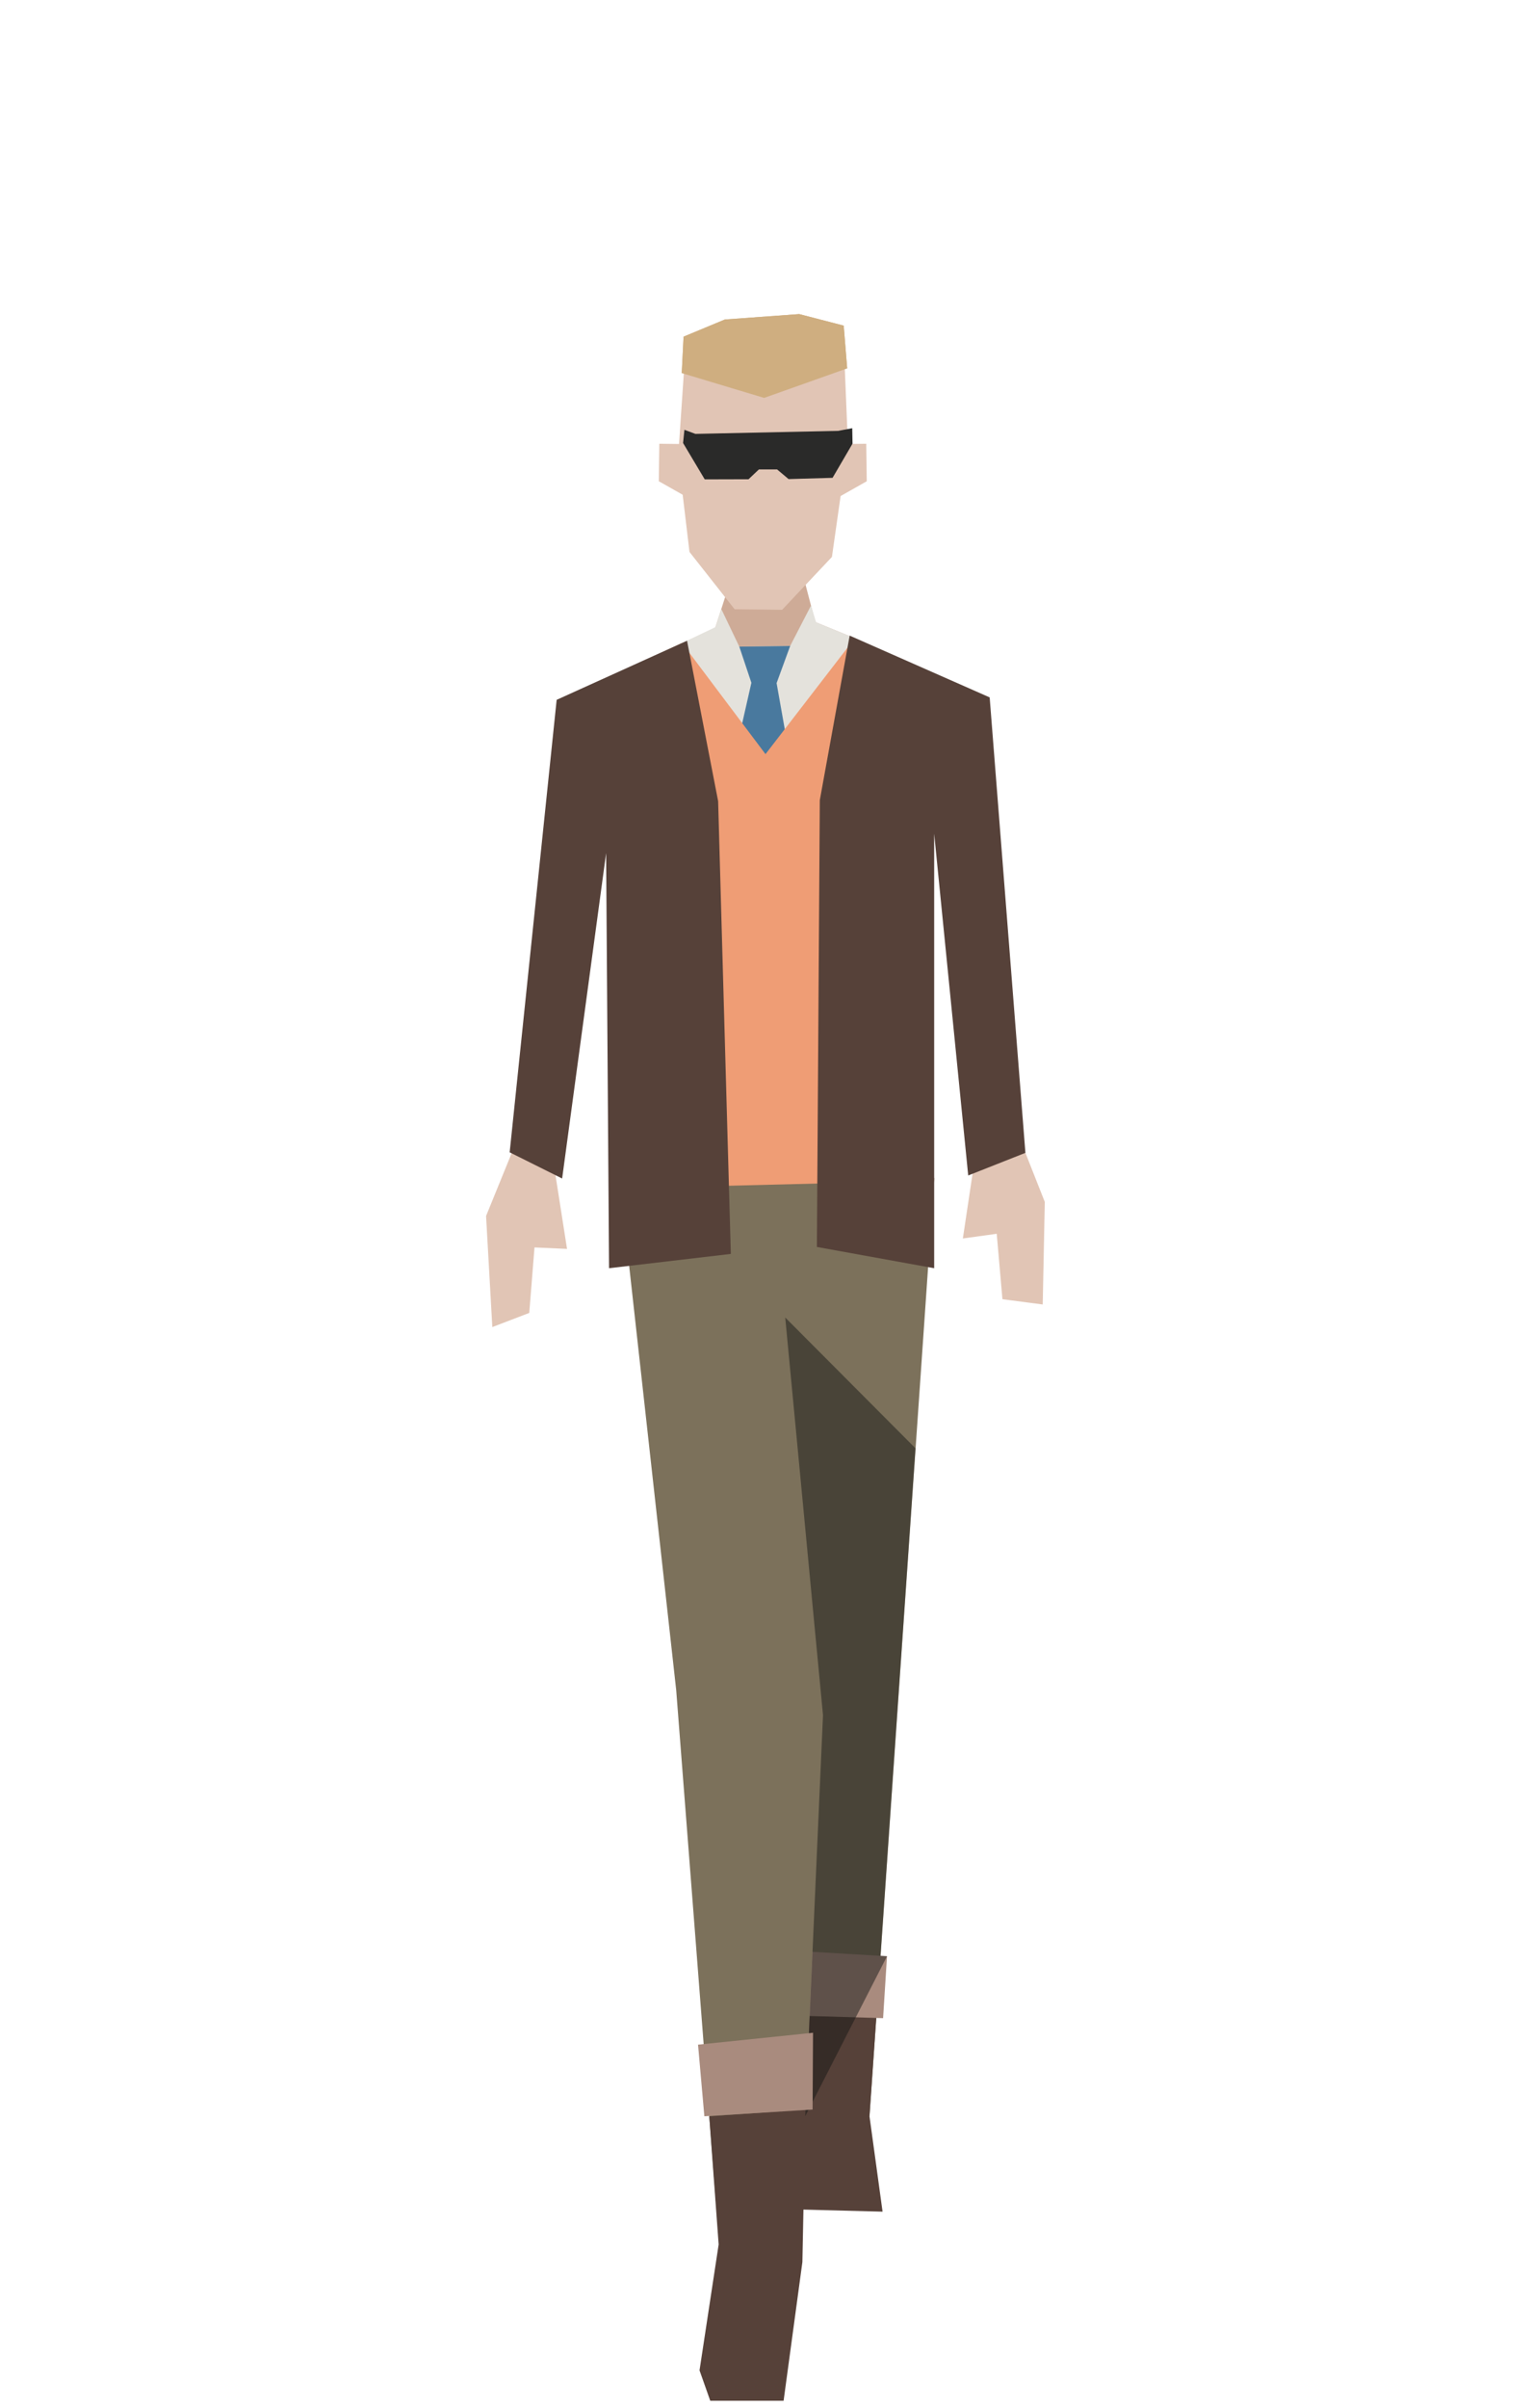 <?xml version="1.0" encoding="UTF-8" standalone="no"?>
<!DOCTYPE svg PUBLIC "-//W3C//DTD SVG 1.1//EN" "http://www.w3.org/Graphics/SVG/1.1/DTD/svg11.dtd">
<svg width="100%" height="100%" viewBox="0 0 140 220" version="1.1" xmlns="http://www.w3.org/2000/svg" xmlns:xlink="http://www.w3.org/1999/xlink" xml:space="preserve" xmlns:serif="http://www.serif.com/" style="fill-rule:evenodd;clip-rule:evenodd;stroke-linejoin:round;stroke-miterlimit:2;">
    <g id="johnny1" transform="matrix(1.27,0,0,1.27,-1765.15,-84.8)">
        <g>
            <g transform="matrix(1,0,0,1,0,-12)">
                <path d="M1457.15,163.531L1452.49,231.02L1447.08,231.02L1445.87,173.662L1448.67,200.122L1447.59,241.582L1441.67,240.294L1438.57,200.367L1434.54,164.045L1457.15,163.531Z" style="fill:rgb(124,113,91);fill-rule:nonzero;"/>
            </g>
            <g transform="matrix(1,0,0,1,1385,48)">
                <path d="M61.303,191.5L56.023,191.5L55.25,189.311L56.627,180.253L55.95,171.03L62.878,170.547L62.656,181.519L61.303,191.5Z" style="fill:rgb(86,65,57);fill-rule:nonzero;"/>
            </g>
            <g transform="matrix(1,0,0,1,1385,48)">
                <path d="M62.899,170.519L63.177,163.813L67.977,163.909L67.486,171.02L67.486,171.021L68.429,177.892L61.732,177.72L61.216,170.336L62.899,170.519Z" style="fill:rgb(86,65,57);fill-rule:nonzero;"/>
            </g>
            <g transform="matrix(1,0,0,1,1385,48)">
                <path d="M63.177,163.813L68.467,163.971L68.749,159.516L63.382,159.199L63.177,163.813Z" style="fill:rgb(169,139,126);"/>
            </g>
            <g transform="matrix(1,0,0,1,0,-12)">
                <path d="M1446.42,173.563L1449.14,202.17L1447.86,231.029L1453.75,219.516L1453.28,219.489L1455.8,182.973L1446.42,173.563Z" style="fill:rgb(23,24,23);fill-opacity:0.5;fill-rule:nonzero;"/>
            </g>
            <g transform="matrix(1,0,0,1,1385,48)">
                <path d="M55.598,171.03L63.391,170.547L63.422,165.021L55.142,165.877L55.598,171.03Z" style="fill:rgb(169,139,126);"/>
            </g>
        </g>
        <g transform="matrix(1,0,0,1,0,-11)">
            <path d="M1427.23,159.49L1424.88,165.258L1425.33,173.25L1427.99,172.232L1428.53,165.484L1428.31,167.518L1430.71,167.625L1429.84,162.076L1427.23,159.49Z" style="fill:rgb(225,197,181);fill-rule:nonzero;"/>
        </g>
        <g transform="matrix(1,0,0,1,0,-11)">
            <path d="M1463.34,159.768L1465.11,164.247L1464.96,171.625L1462.06,171.244L1461.47,164.498L1461.7,166.531L1459.21,166.875L1460.05,161.282L1463.34,159.768Z" style="fill:rgb(225,197,181);fill-rule:nonzero;"/>
        </g>
        <g transform="matrix(1,0,0,1,41.996,-24.624)">
            <path d="M1395.93,138.177L1399.39,136.553L1401.23,130.837L1405.52,132.06L1406.59,136.15L1409.43,137.315L1409.46,146.796L1396.5,146.603L1395.93,138.177Z" style="fill:rgb(206,171,151);fill-rule:nonzero;"/>
        </g>
        <g transform="matrix(1.053,0,0,1.053,-32.702,9.307)">
            <g transform="matrix(1,0,0,1,1342.64,32.57)">
                <path d="M66.129,52.339L67.575,52.321L67.61,54.884L65.726,55.948L66.129,52.339Z" style="fill:rgb(225,197,181);"/>
            </g>
            <g transform="matrix(-1,0,0,1,1463.64,32.57)">
                <path d="M66.129,52.339L67.575,52.321L67.61,54.884L65.726,55.948L66.129,52.339Z" style="fill:rgb(225,197,181);"/>
            </g>
            <g transform="matrix(1,0,0,1,1342.96,32.57)">
                <path d="M54.941,45.145L54.394,53.216L55.168,59.714L58.254,63.63L61.502,63.667L64.908,60.055L66.002,52.381L65.682,44.626L60.968,43.764L54.941,45.145Z" style="fill:rgb(225,197,181);"/>
            </g>
            <g transform="matrix(1,0,0,1,1343,32.57)">
                <path d="M54.599,47.495L65.911,47.173L65.673,44.251L62.63,43.463L57.544,43.833L54.723,45.005L54.599,47.495Z" style="fill:rgb(207,174,128);"/>
            </g>
            <g transform="matrix(1,0,0,1,1343,32.57)">
                <path d="M54.599,47.495L60.232,49.189L65.911,47.173L65.673,44.251L62.63,43.463L57.544,43.833L54.723,45.005L54.599,47.495Z" style="fill:rgb(207,174,128);"/>
            </g>
        </g>
        <g transform="matrix(1.053,0,0,1.053,1381.8,43.611)">
            <path d="M55.225,51.641L64.984,51.434L65.95,51.252L65.97,52.307L64.605,54.642L61.598,54.729L60.812,54.069L59.567,54.069L58.859,54.74L55.864,54.748L54.382,52.264L54.475,51.362L55.225,51.641Z" style="fill:rgb(42,42,41);"/>
        </g>
        <g>
            <g transform="matrix(1,0,0,1,1385,48)">
                <path d="M56.819,62.59L58.114,65.295L61.776,65.246L63.277,62.34L63.648,63.551L66.429,64.691L66.544,66.128L62.486,74.646L57.425,74.759L52.926,68.794L52.926,65.553L56.403,63.888L56.819,62.59Z" style="fill:rgb(228,226,220);"/>
            </g>
            <g transform="matrix(1,0,0,1,1385,48)">
                <path d="M58.114,65.295L61.776,65.246L60.799,67.919L61.994,74.657L61.388,80.093L58.176,80.309L57.425,74.759L58.984,67.895L58.114,65.295Z" style="fill:rgb(73,121,158);"/>
            </g>
            <g transform="matrix(1,0,0,1,1385,48)">
                <path d="M53.989,65.034L60,73.029L66.429,64.691L71.254,68.715L72.135,103.716L49.541,104.274L50.502,66.674L53.989,65.034Z" style="fill:rgb(239,157,117);"/>
            </g>
        </g>
        <g transform="matrix(1,0,0,1,1384.44,48)">
            <path d="M45.523,69.122L54.91,64.87L57.149,76.411L58.064,108.986L49.295,110.016L49.084,80.152L45.917,103.561L42.139,101.677L45.523,69.122Z" style="fill:rgb(86,65,57);"/>
        </g>
        <g transform="matrix(1,0,0,1,1384.44,48)">
            <path d="M66.621,64.502L76.701,68.947L79.274,101.716L75.156,103.343L72.705,78.755L72.705,110.016L64.26,108.485L64.47,76.341L66.621,64.502Z" style="fill:rgb(86,65,57);"/>
        </g>
    </g>
</svg>